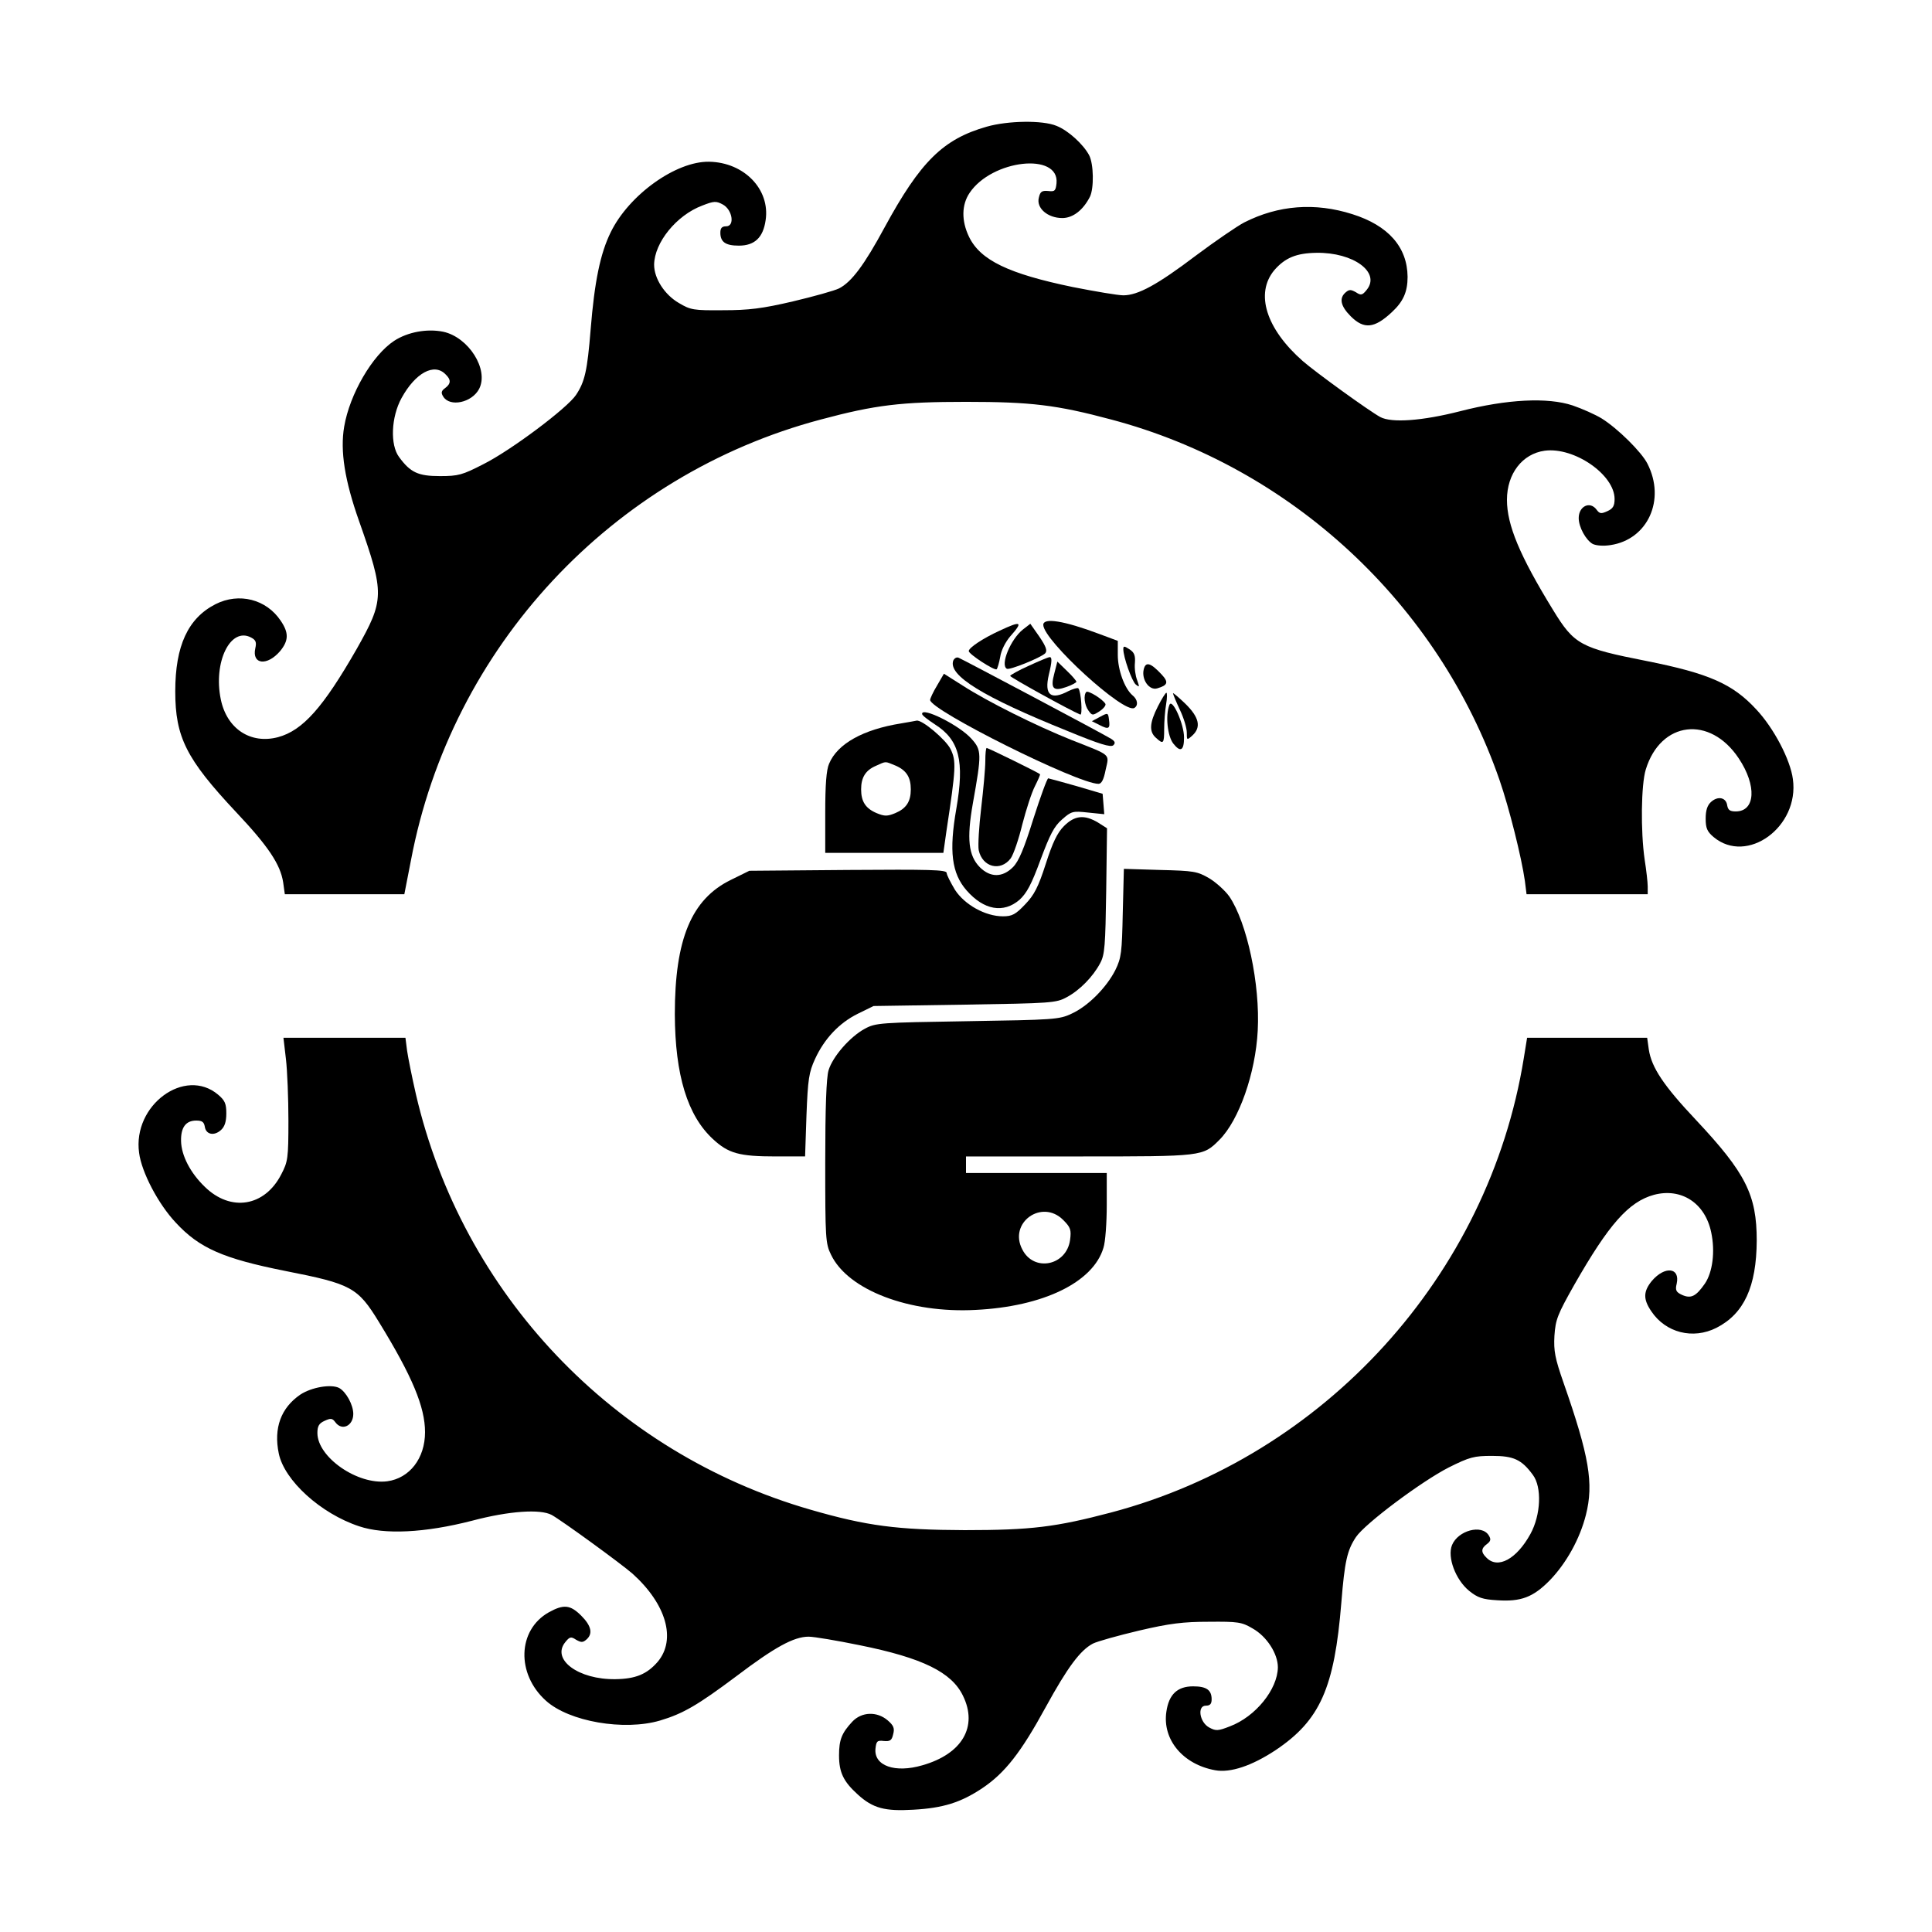 <?xml version="1.0" standalone="no"?>
<!DOCTYPE svg PUBLIC "-//W3C//DTD SVG 20010904//EN"
 "http://www.w3.org/TR/2001/REC-SVG-20010904/DTD/svg10.dtd">
<svg version="1.0" xmlns="http://www.w3.org/2000/svg"
 width="700pt" height="700pt" viewBox="0 0 700 700"
 preserveAspectRatio="xMidYMid meet">
<g transform="translate(0,700) scale(0.1,-0.1)"
fill="#000000" stroke="none">
<path d="M3575 6541 c-158 -45 -240 -126 -370 -365 -74 -137 -120 -198 -165
-221 -16 -8 -91 -29 -167 -47 -111 -26 -160 -32 -253 -32 -107 -1 -118 1 -160
26 -52 30 -90 89 -90 139 1 80 81 179 174 214 43 17 51 17 75 4 35 -19 44 -79
12 -79 -15 0 -21 -6 -21 -23 0 -34 19 -47 67 -47 57 0 88 29 97 92 17 112 -78
210 -205 212 -120 2 -290 -120 -356 -255 -38 -77 -59 -179 -73 -353 -12 -149
-21 -189 -53 -237 -32 -48 -236 -201 -336 -251 -76 -39 -90 -43 -157 -43 -79
0 -107 13 -148 69 -33 44 -29 145 9 214 50 91 118 128 159 86 21 -20 20 -34
-1 -50 -14 -10 -16 -17 -7 -31 24 -39 104 -22 130 28 36 70 -38 187 -130 207
-59 12 -129 -1 -178 -33 -79 -52 -161 -193 -181 -311 -15 -88 2 -195 54 -342
93 -264 92 -285 -9 -464 -121 -211 -195 -295 -285 -319 -99 -26 -185 30 -207
137 -28 135 35 264 110 224 17 -9 20 -17 15 -39 -13 -59 43 -65 90 -10 31 38
32 66 2 110 -52 78 -151 103 -236 60 -100 -51 -146 -151 -146 -316 0 -166 40
-245 220 -437 117 -124 161 -190 171 -255 l6 -43 217 0 216 0 24 123 c146 772
727 1396 1485 1597 198 53 291 64 526 64 235 0 328 -11 526 -64 653 -173 1186
-668 1407 -1306 35 -101 80 -281 92 -366 l6 -48 220 0 219 0 0 28 c0 15 -5 59
-11 97 -15 103 -13 272 4 327 54 176 233 197 337 40 66 -99 60 -192 -11 -192
-21 0 -28 5 -31 22 -4 29 -34 35 -59 12 -13 -12 -19 -30 -19 -60 0 -34 5 -47
29 -67 121 -101 311 37 287 210 -9 70 -69 185 -133 253 -85 92 -171 130 -397
175 -239 47 -262 59 -339 185 -121 197 -167 308 -167 399 0 95 56 167 137 178
107 14 253 -87 253 -175 0 -25 -6 -35 -26 -44 -22 -10 -28 -10 -39 5 -24 33
-65 13 -65 -30 0 -33 26 -80 51 -94 13 -6 39 -8 64 -4 135 20 201 164 134 295
-21 42 -108 128 -166 164 -23 14 -70 35 -105 47 -90 30 -237 23 -408 -21 -137
-35 -248 -43 -289 -21 -42 23 -234 162 -281 203 -133 117 -173 245 -103 329
39 45 80 62 153 63 134 2 233 -71 182 -134 -16 -20 -21 -21 -39 -9 -18 10 -24
11 -37 0 -25 -21 -19 -50 18 -87 48 -48 86 -44 149 15 41 38 57 73 57 128 -1
108 -70 186 -200 227 -135 43 -268 33 -392 -30 -25 -13 -104 -67 -175 -120
-140 -106 -210 -144 -263 -144 -19 0 -102 14 -183 30 -232 48 -335 97 -376
182 -28 58 -27 116 2 159 81 121 326 148 315 35 -3 -27 -6 -31 -30 -28 -23 2
-29 -2 -34 -24 -10 -38 32 -74 85 -74 38 0 75 28 100 77 15 30 14 119 -3 151
-21 39 -75 89 -118 106 -50 21 -176 19 -253 -3z"/>
<path d="M3780 4736 c0 -56 293 -324 330 -301 15 9 12 31 -7 46 -28 24 -53 91
-53 146 l0 51 -67 25 c-128 48 -203 60 -203 33z"/>
<path d="M3622 4715 c-61 -28 -112 -62 -112 -74 0 -11 92 -71 101 -66 3 3 9
23 13 45 3 23 19 54 36 74 48 54 41 58 -38 21z"/>
<path d="M3706 4719 c-44 -35 -83 -128 -58 -142 9 -6 123 40 139 56 8 9 4 23
-21 60 l-33 47 -27 -21z"/>
<path d="M4070 4648 c0 -29 31 -116 45 -128 14 -11 14 -10 5 16 -6 15 -10 43
-8 62 2 26 -2 38 -19 49 -20 13 -23 13 -23 1z"/>
<path d="M3454 4607 c-20 -54 107 -132 415 -256 114 -47 156 -60 165 -51 8 8
6 14 -8 23 -27 17 -538 288 -553 294 -7 3 -15 -2 -19 -10z"/>
<path d="M3728 4588 c-38 -17 -68 -34 -68 -37 0 -5 217 -125 254 -140 9 -4 3
85 -7 95 -3 3 -19 -2 -36 -10 -64 -34 -88 -14 -71 59 12 49 12 65 3 64 -5 0
-38 -14 -75 -31z"/>
<path d="M3820 4560 c-15 -55 -4 -66 44 -49 20 7 36 16 36 19 0 3 -15 21 -34
39 l-35 34 -11 -43z"/>
<path d="M4144 4575 c-9 -37 20 -78 49 -69 38 11 42 22 16 50 -40 43 -58 48
-65 19z"/>
<path d="M3395 4516 c-14 -23 -25 -47 -25 -52 0 -37 535 -304 610 -304 11 0
19 15 26 51 13 59 23 50 -124 108 -128 51 -306 140 -394 197 l-68 43 -25 -43z"/>
<path d="M3936 4493 c-11 -11 -7 -48 8 -68 13 -18 15 -18 40 -2 15 10 24 22
21 27 -10 17 -62 49 -69 43z"/>
<path d="M4195 4440 c-30 -59 -32 -91 -7 -113 27 -25 30 -22 30 31 0 27 3 67
7 90 4 23 4 42 1 42 -3 0 -17 -22 -31 -50z"/>
<path d="M4250 4488 c0 -3 11 -30 25 -60 14 -29 25 -66 25 -82 0 -28 0 -29 20
-11 33 30 25 66 -25 115 -25 24 -45 41 -45 38z"/>
<path d="M4237 4446 c-15 -38 -7 -113 14 -140 26 -33 39 -26 39 22 0 49 -43
144 -53 118z"/>
<path d="M3341 4413 c0 -5 21 -21 47 -38 88 -56 107 -132 77 -305 -27 -154
-17 -234 37 -296 63 -72 134 -84 192 -34 26 24 43 55 76 145 34 91 49 121 78
146 34 30 39 31 94 25 l59 -6 -3 37 -3 37 -95 28 c-52 15 -98 27 -102 28 -4 0
-28 -66 -54 -147 -34 -109 -53 -154 -74 -175 -38 -38 -82 -38 -120 0 -41 42
-48 102 -25 232 32 179 32 192 -5 233 -43 49 -182 118 -179 90z"/>
<path d="M3986 4403 l-30 -16 28 -14 c33 -17 39 -14 34 20 -3 25 -4 25 -32 10z"/>
<path d="M3265 4379 c-138 -22 -231 -74 -261 -146 -10 -22 -14 -77 -14 -178
l0 -145 214 0 214 0 11 78 c35 231 36 255 15 298 -17 34 -103 107 -123 103 -3
-1 -28 -5 -56 -10z m-20 -153 c39 -17 55 -42 55 -86 0 -44 -16 -69 -56 -86
-29 -12 -39 -12 -68 0 -40 17 -56 42 -56 86 0 43 16 69 53 85 40 18 32 17 72
1z"/>
<path d="M3570 4243 c0 -27 -7 -103 -15 -171 -8 -67 -12 -135 -9 -152 13 -62
79 -79 116 -30 10 14 29 69 42 123 14 54 34 116 46 139 11 22 20 42 18 43 -6
6 -188 95 -193 95 -3 0 -5 -21 -5 -47z"/>
<path d="M3855 4007 c-24 -24 -41 -59 -66 -137 -27 -84 -42 -113 -75 -147 -34
-36 -47 -43 -80 -43 -64 0 -139 42 -174 96 -16 27 -30 54 -30 61 0 12 -62 13
-358 11 l-357 -3 -67 -33 c-143 -70 -203 -215 -203 -487 1 -221 46 -367 138
-452 56 -52 95 -63 228 -63 l106 0 5 149 c5 131 9 156 31 204 34 74 88 131
155 164 l57 28 330 5 c314 5 332 6 370 27 47 25 95 74 121 123 17 31 19 64 22
262 l3 227 -33 21 c-49 29 -84 26 -123 -13z"/>
<path d="M4068 3693 c-3 -144 -5 -163 -27 -208 -32 -63 -99 -131 -159 -158
-44 -21 -65 -22 -377 -27 -316 -5 -332 -6 -371 -27 -54 -29 -117 -101 -132
-151 -8 -26 -12 -137 -12 -333 0 -275 1 -295 21 -335 61 -128 284 -213 524
-200 245 12 426 100 463 225 7 21 12 91 12 155 l0 116 -255 0 -255 0 0 30 0
30 410 0 c450 0 448 0 508 60 71 71 131 241 139 396 9 168 -39 392 -103 486
-15 21 -48 51 -73 66 -43 25 -56 27 -178 30 l-131 4 -4 -159z m-216 -1113 c27
-27 30 -36 25 -73 -13 -93 -131 -117 -173 -34 -51 97 71 184 148 107z"/>
<path d="M1036 3163 c5 -43 9 -143 9 -223 0 -137 -2 -149 -26 -195 -60 -117
-183 -137 -277 -45 -52 50 -85 113 -86 166 -1 49 17 74 55 74 21 0 28 -5 31
-22 4 -29 34 -35 59 -12 13 12 19 30 19 60 0 35 -5 47 -30 68 -120 101 -310
-38 -286 -211 9 -70 69 -185 133 -253 85 -92 171 -130 397 -175 239 -47 262
-59 339 -185 121 -197 167 -308 167 -399 0 -95 -56 -167 -137 -178 -107 -14
-253 87 -253 175 0 25 6 35 26 44 22 10 28 10 39 -5 24 -33 65 -13 65 30 0 33
-26 80 -51 94 -29 15 -100 3 -141 -24 -70 -48 -97 -121 -78 -213 20 -98 152
-218 291 -264 92 -31 238 -24 409 20 136 36 248 43 289 21 39 -22 252 -177
293 -213 122 -110 159 -238 91 -319 -39 -45 -80 -62 -153 -63 -134 -2 -233 71
-182 134 16 20 21 21 39 9 18 -10 24 -11 37 0 25 21 19 50 -18 87 -40 40 -64
42 -118 12 -113 -64 -118 -223 -10 -320 84 -76 283 -110 413 -72 84 25 137 56
276 160 140 106 209 144 263 144 19 0 102 -14 185 -31 228 -46 333 -98 374
-183 55 -112 -3 -211 -147 -252 -99 -29 -176 -2 -170 60 3 27 6 31 30 28 23
-2 29 2 34 24 6 22 2 32 -20 51 -39 33 -94 31 -128 -5 -38 -41 -48 -65 -48
-122 0 -62 16 -95 68 -142 55 -50 98 -61 201 -55 108 6 172 26 250 78 82 55
140 129 230 294 79 144 125 206 171 230 16 8 91 29 167 47 111 26 160 32 253
32 105 1 119 -1 158 -24 52 -29 92 -92 92 -141 -1 -80 -81 -179 -174 -214 -43
-17 -51 -17 -75 -4 -35 19 -44 79 -12 79 15 0 21 6 21 23 0 34 -19 47 -67 47
-57 0 -88 -29 -97 -92 -15 -101 60 -191 177 -212 55 -10 133 16 219 73 161
108 213 225 238 535 12 149 21 189 53 237 33 49 238 202 336 252 76 38 92 42
157 42 78 0 107 -13 148 -69 33 -44 29 -145 -9 -214 -50 -91 -118 -128 -159
-86 -21 20 -20 34 2 50 13 10 15 17 6 31 -25 41 -111 18 -133 -35 -18 -44 13
-126 62 -166 31 -25 49 -31 101 -34 87 -6 131 11 191 72 60 62 109 150 131
237 29 114 12 213 -81 479 -31 89 -36 115 -33 170 4 59 11 77 72 185 125 219
197 301 289 326 99 26 185 -30 207 -136 15 -70 5 -145 -23 -186 -32 -46 -50
-55 -82 -41 -22 10 -26 17 -20 41 13 59 -43 65 -90 10 -31 -38 -32 -66 -2
-110 52 -78 151 -103 236 -60 100 51 145 149 146 316 0 166 -40 245 -220 437
-117 124 -161 190 -171 255 l-6 43 -218 0 -217 0 -12 -74 c-127 -787 -721
-1441 -1495 -1646 -201 -53 -290 -64 -531 -64 -244 1 -354 15 -558 74 -715
206 -1262 782 -1430 1505 -14 61 -28 131 -32 158 l-6 47 -221 0 -221 0 9 -77z"/>
</g>
</svg>
